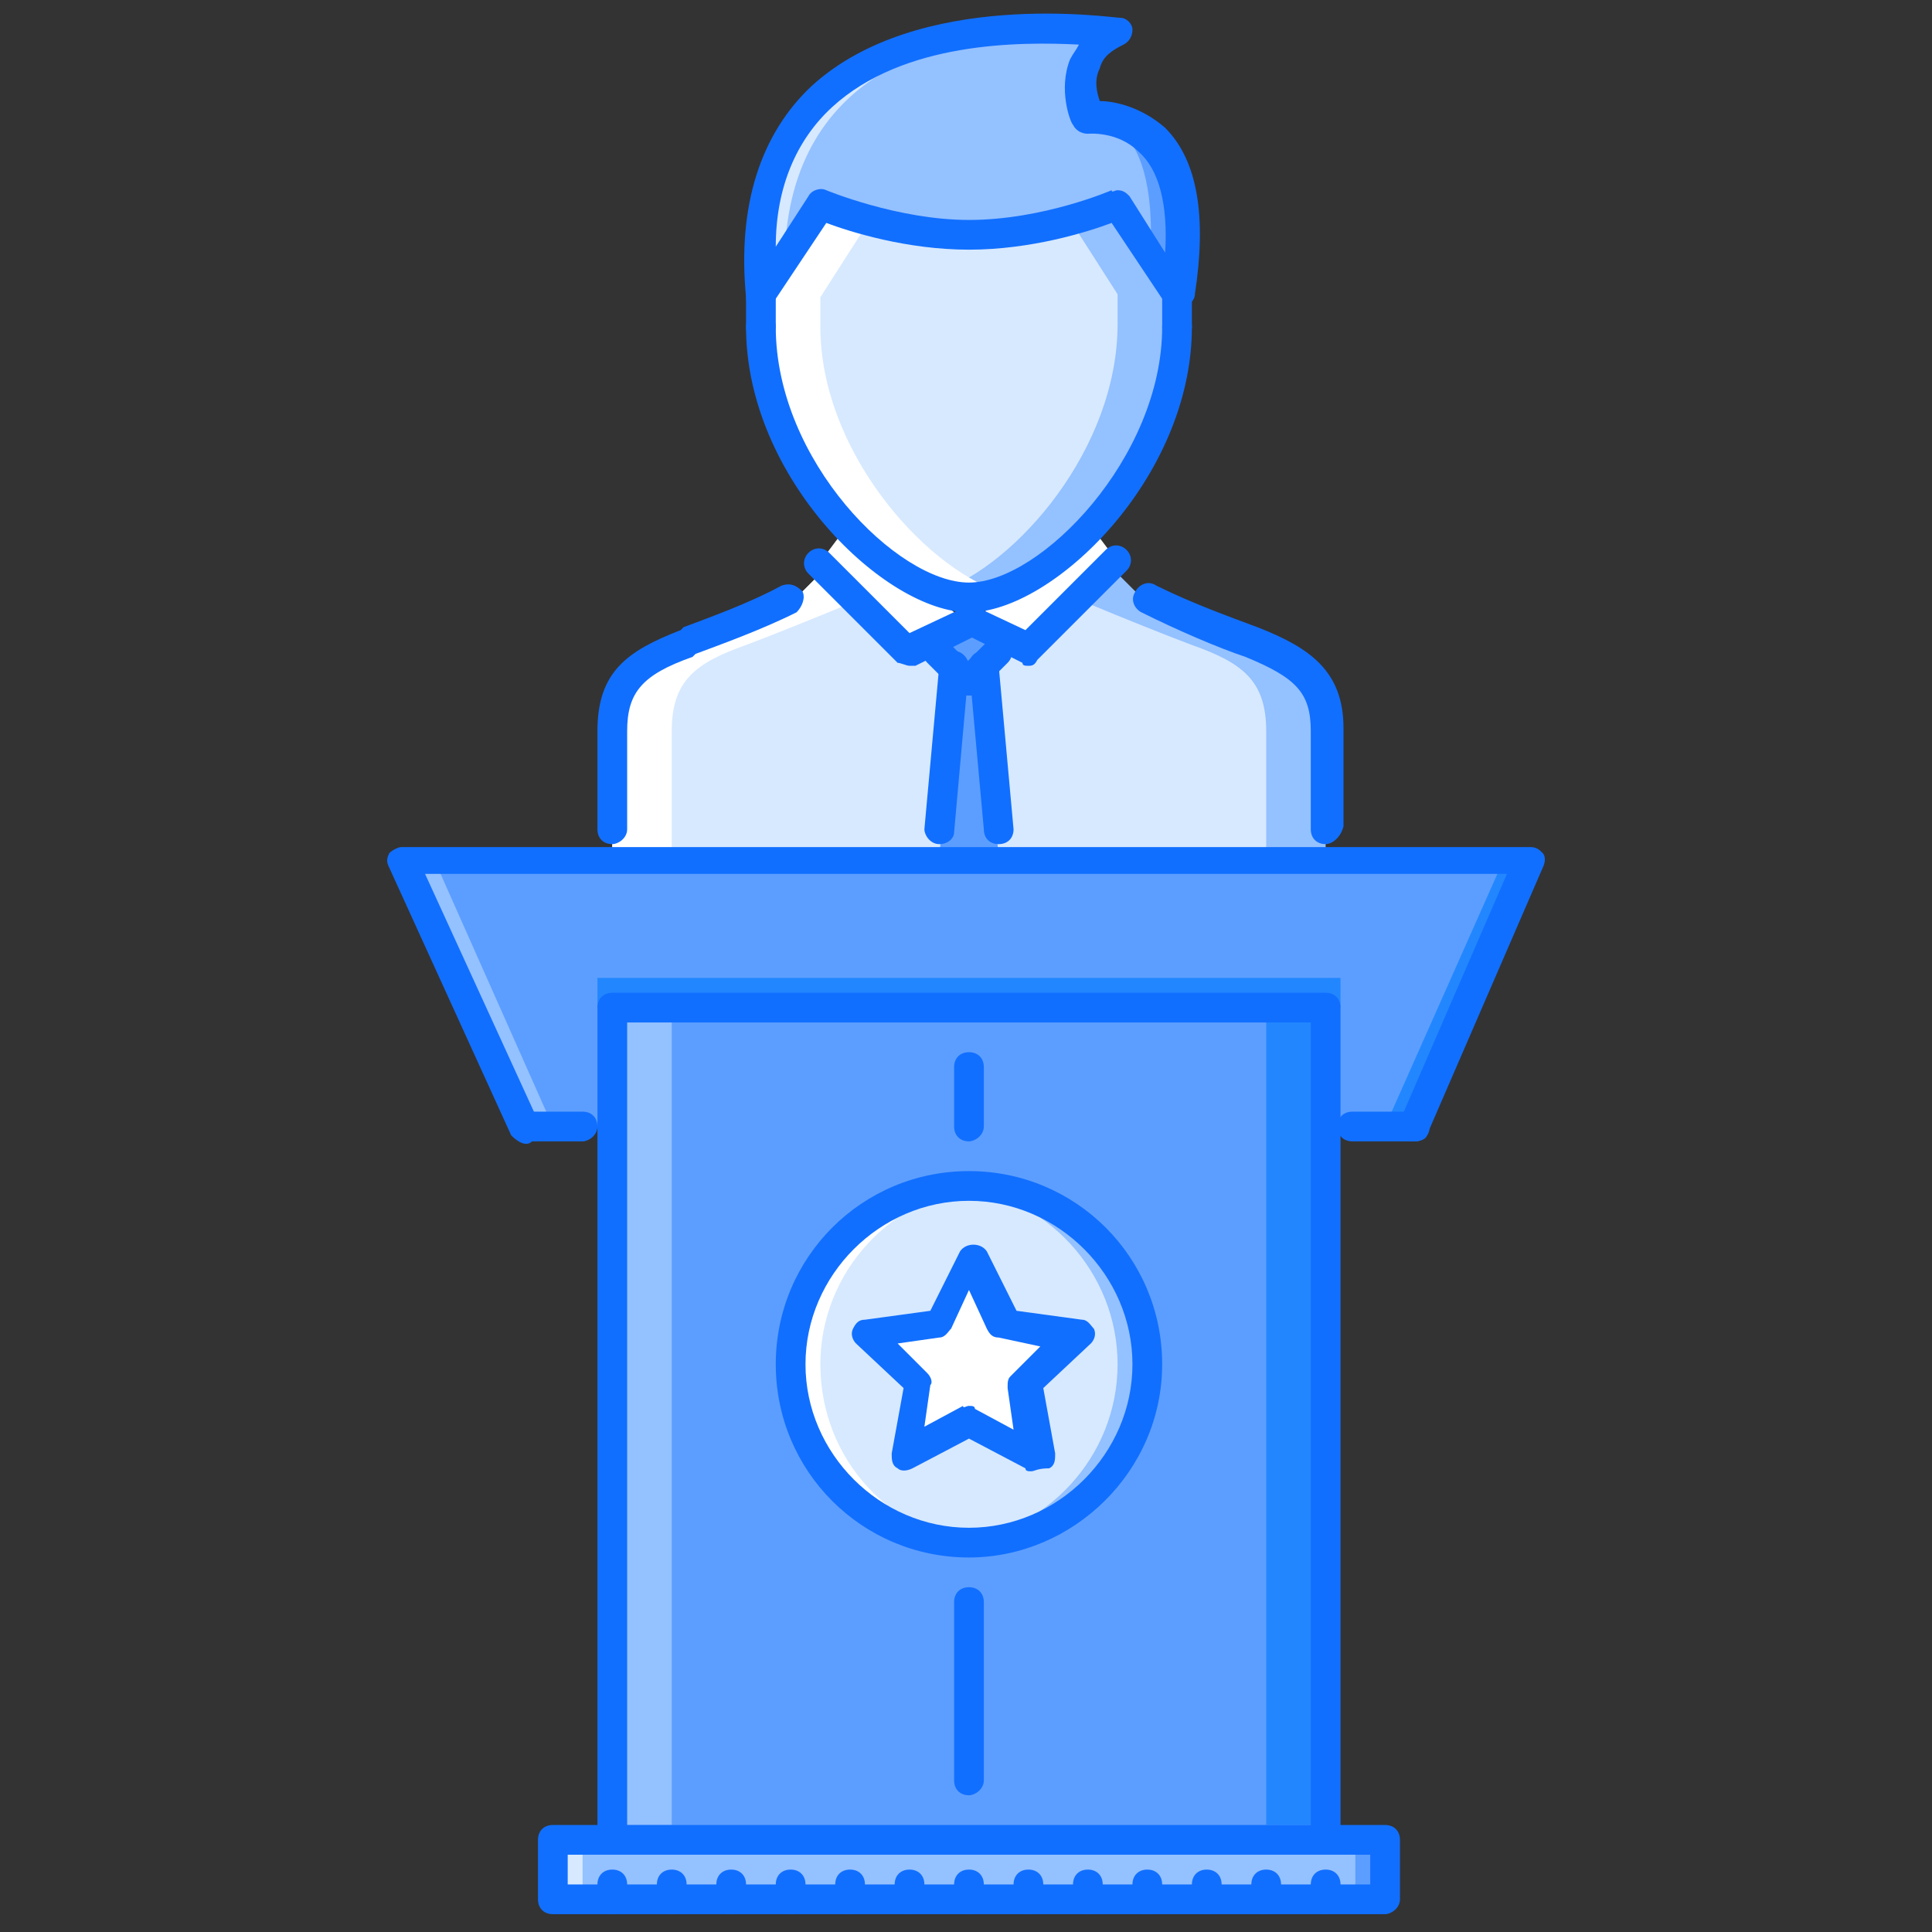 <svg t="1618920796880" class="icon" viewBox="0 0 1024 1024" version="1.1" xmlns="http://www.w3.org/2000/svg" p-id="2726" width="32" height="32"><rect x="0" y="0" width="1024" height="1024" fill="#333333" stroke="none"/><path d="M513.575 330.831l-31.508 14.178-47.262-47.262 14.178-18.905zM513.575 330.831l31.508 14.178 47.262-47.262-14.178-18.905z" fill="#FFFFFF" p-id="2727"></path><path d="M575.015 63.015s63.015-9.452 47.262 94.523l-31.508-47.262s-37.809 15.754-78.769 15.754-78.769-15.754-78.769-15.754l-31.508 47.262c-15.754-173.292 189.046-138.634 189.046-138.634-29.932 11.028-15.754 44.111-15.754 44.111z" fill="#94C1FF" p-id="2728"></path><path d="M575.015 63.015s39.385-7.877 34.658 74.043l14.178 20.48c15.754-103.975-48.837-94.523-48.837-94.523z" fill="#5C9EFF" p-id="2729"></path><path d="M559.262 15.754c-56.714-1.575-168.566 11.028-157.538 141.785l14.178-22.055c3.151-100.825 88.222-118.154 143.36-119.729z" fill="#D7E9FF" p-id="2730"></path><path d="M623.852 173.292c0 75.618-67.742 143.36-110.277 143.36s-110.277-69.317-110.277-143.36v-15.754l31.508-47.262s37.809 15.754 78.769 15.754 78.769-15.754 78.769-15.754l31.508 47.262v15.754z" fill="#D7E9FF" p-id="2731"></path><path d="M623.852 155.963l-31.508-47.262s-11.028 4.726-25.206 7.877l25.206 39.385v15.754c0 66.166-53.563 127.606-94.523 141.785 4.726 1.575 11.028 3.151 15.754 3.151 42.535 0 110.277-69.317 110.277-143.36V155.963z" fill="#94C1FF" p-id="2732"></path><path d="M434.806 173.292v-15.754l25.206-39.385c-15.754-4.726-25.206-7.877-25.206-7.877l-31.508 47.262v15.754c0 75.618 67.742 143.36 110.277 143.36 4.726 0 11.028-1.575 15.754-3.151-40.96-14.178-94.523-75.618-94.523-140.209z" fill="#FFFFFF" p-id="2733"></path><path d="M702.622 455.286h-378.092v-15.754-51.988c0-26.782 12.603-36.234 39.385-45.686 12.603-4.726 36.234-14.178 55.138-22.055l18.905-18.905 44.111 45.686 31.508-15.754 31.508 15.754 44.111-44.111 17.329 17.329c18.905 9.452 42.535 17.329 55.138 23.631 26.782 9.452 39.385 20.48 39.385 45.686v66.166z" fill="#D7E9FF" p-id="2734"></path><path d="M356.037 387.545c0-26.782 12.603-36.234 39.385-45.686 12.603-4.726 36.234-14.178 55.138-22.055l3.151-3.151-15.754-15.754-18.905 18.905c-18.905 9.452-42.535 17.329-55.138 22.055-26.782 9.452-39.385 20.48-39.385 45.686v67.742h31.508v-15.754-51.988z" fill="#FFFFFF" p-id="2735"></path><path d="M671.114 387.545c0-26.782-12.603-36.234-39.385-45.686-12.603-4.726-36.234-14.178-55.138-22.055l-3.151-3.151 15.754-15.754 18.905 18.905c18.905 9.452 42.535 17.329 55.138 22.055 26.782 9.452 39.385 20.48 39.385 45.686v67.742h-31.508v-15.754-51.988z" fill="#94C1FF" p-id="2736"></path><path d="M568.714 707.348l-28.357 26.782 6.302 37.809-33.083-18.905-34.658 18.905 6.302-37.809-26.782-26.782 37.809-6.302 17.329-34.658 15.754 34.658z" fill="#FFFFFF" p-id="2737"></path><path d="M513.575 666.388l-17.329 34.658-37.809 6.302 28.357 26.782-7.877 37.809 34.658-17.329 34.658 17.329-6.302-37.809 28.357-26.782-37.809-6.302-18.905-34.658z m0-37.809c51.988 0 94.523 42.535 94.523 94.523s-42.535 94.523-94.523 94.523-94.523-42.535-94.523-94.523 40.96-94.523 94.523-94.523z" fill="#D7E9FF" p-id="2738"></path><path d="M434.806 723.102c0-48.837 37.809-89.797 86.646-94.523h-7.877c-51.988 0-94.523 42.535-94.523 94.523s42.535 94.523 94.523 94.523h7.877c-48.837-3.151-86.646-44.111-86.646-94.523z" fill="#FFFFFF" p-id="2739"></path><path d="M592.345 723.102c0 48.837-37.809 89.797-86.646 94.523h7.877c51.988 0 94.523-42.535 94.523-94.523s-42.535-94.523-94.523-94.523h-7.877c48.837 4.726 86.646 45.686 86.646 94.523z" fill="#94C1FF" p-id="2740"></path><path d="M812.898 455.286l-63.015 141.785h-47.262v-63.015h-378.092v63.015h-47.262l-63.015-141.785h488.369z" fill="#5C9EFF" p-id="2741"></path><path d="M214.252 455.286l63.015 141.785h15.754l-63.015-141.785z" fill="#94C1FF" p-id="2742"></path><path d="M812.898 455.286l-63.015 141.785h-15.754l63.015-141.785z" fill="#2287FF" p-id="2743"></path><path d="M387.545 1006.671h-94.523v-31.508h441.108v31.508h-315.077z" fill="#94C1FF" p-id="2744"></path><path d="M702.622 597.071v378.092h-189.046v-157.538c51.988 0 94.523-42.535 94.523-94.523s-42.535-94.523-94.523-94.523v-94.523h189.046v63.015zM513.575 943.655v31.508h-189.046v-441.108h189.046v94.523c-51.988 0-94.523 42.535-94.523 94.523s42.535 94.523 94.523 94.523v126.031zM529.329 455.286h-31.508l7.877-102.4h15.754z" fill="#5C9EFF" p-id="2745"></path><path d="M499.397 332.406h28.357v22.055h-28.357z" fill="#5C9EFF" p-id="2746"></path><path d="M324.529 534.055h31.508v433.231h-31.508z" fill="#94C1FF" p-id="2747"></path><path d="M671.114 534.055h31.508v433.231h-31.508zM316.652 518.302h393.846v15.754h-393.846z" fill="#2287FF" p-id="2748"></path><path d="M293.022 975.163h15.754v31.508h-15.754z" fill="#D7E9FF" p-id="2749"></path><path d="M718.375 975.163h15.754v31.508h-15.754z" fill="#5C9EFF" p-id="2750"></path><path d="M324.529 447.409c-4.726 0-7.877-3.151-7.877-7.877v-51.988c0-31.508 15.754-42.535 44.111-53.563l1.575-1.575c12.603-4.726 34.658-12.603 51.988-22.055 4.726-1.575 7.877 0 11.028 3.151 1.575 3.151 0 7.877-3.151 11.028-18.905 9.452-40.96 17.329-53.563 22.055l-1.575 1.575c-26.782 9.452-34.658 18.905-34.658 39.385v51.988c0 4.726-4.726 7.877-7.877 7.877zM702.622 447.409c-4.726 0-7.877-3.151-7.877-7.877v-51.988c0-20.48-7.877-28.357-34.658-39.385-14.178-4.726-36.234-14.178-55.138-23.631-3.151-1.575-6.302-6.302-3.151-11.028 1.575-3.151 6.302-6.302 11.028-3.151 18.905 9.452 40.96 17.329 53.563 22.055 28.357 11.028 45.686 23.631 45.686 53.563v51.988c-1.575 6.302-6.302 9.452-9.452 9.452zM513.575 324.529c-44.111 0-118.154-70.892-118.154-151.237 0-4.726 3.151-7.877 7.877-7.877s7.877 3.151 7.877 7.877c0 70.892 64.591 135.483 102.4 135.483s102.4-66.166 102.4-135.483c0-4.726 3.151-7.877 7.877-7.877s7.877 3.151 7.877 7.877c0 80.345-74.043 151.237-118.154 151.237zM623.852 163.84c-3.151 0-4.726-1.575-6.302-3.151l-28.357-42.535c-12.603 4.726-42.535 14.178-75.618 14.178s-63.015-9.452-75.618-14.178L409.6 160.689s0 1.575-1.575 1.575c-1.575 1.575-4.726 3.151-7.877 1.575s-4.726-3.151-4.726-6.302c-4.726-48.837 7.877-86.646 34.658-111.852C486.794-6.302 589.194 9.452 593.92 9.452c3.151 0 6.302 3.151 6.302 6.302s-1.575 6.302-4.726 7.877c-6.302 3.151-11.028 6.302-12.603 12.603-3.151 6.302-1.575 12.603 0 17.329 7.877 0 22.055 3.151 34.658 14.178 17.329 17.329 22.055 47.262 15.754 88.222 0 3.151-3.151 6.302-6.302 6.302l-3.151 1.575z m-31.508-63.015c3.151 0 4.726 1.575 6.302 3.151l18.905 29.932c1.575-25.206-3.151-44.111-14.178-53.563-11.028-11.028-26.782-9.452-26.782-9.452-3.151 0-6.302-1.575-7.877-4.726C567.138 64.591 560.837 47.262 567.138 31.508c1.575-3.151 3.151-4.726 4.726-7.877-31.508-1.575-92.948-1.575-130.757 33.083-18.905 17.329-29.932 42.535-29.932 74.043l17.329-26.782c1.575-3.151 6.302-4.726 9.452-3.151 0 0 37.809 15.754 75.618 15.754 39.385 0 75.618-15.754 75.618-15.754 0 1.575 1.575 0 3.151 0z" fill="#116FFF" p-id="2751"></path><path d="M623.852 181.169c-4.726 0-7.877-3.151-7.877-7.877v-15.754c0-4.726 3.151-7.877 7.877-7.877s7.877 3.151 7.877 7.877v15.754c0 3.151-3.151 7.877-7.877 7.877zM403.298 181.169c-4.726 0-7.877-3.151-7.877-7.877v-15.754c0-4.726 3.151-7.877 7.877-7.877s7.877 3.151 7.877 7.877v15.754c0 3.151-3.151 7.877-7.877 7.877zM482.068 352.886c-1.575 0-4.726-1.575-6.302-1.575l-47.262-47.262c-3.151-3.151-3.151-7.877 0-11.028 3.151-3.151 7.877-3.151 11.028 0l42.535 42.535 26.782-12.603c3.151-1.575 6.302-1.575 9.452 1.575 3.151 3.151 3.151 7.877 0 11.028l-1.575 1.575-31.508 15.754h-3.151z" fill="#116FFF" p-id="2752"></path><path d="M545.083 352.886c-1.575 0-3.151 0-3.151-1.575l-31.508-15.754 6.302-14.178 26.782 12.603 42.535-42.535c3.151-3.151 7.877-3.151 11.028 0s3.151 7.877 0 11.028l-47.262 47.262c-1.575 3.151-3.151 3.151-4.726 3.151zM513.575 368.64c-1.575 0-4.726 0-6.302-1.575l-15.754-15.754c-3.151-3.151-3.151-7.877 0-11.028s7.877-3.151 11.028 0l15.754 15.754c3.151 3.151 3.151 7.877 0 11.028 0 1.575-3.151 1.575-4.726 1.575z" fill="#116FFF" p-id="2753"></path><path d="M513.575 368.64c-1.575 0-4.726 0-6.302-1.575-3.151-3.151-3.151-7.877 0-11.028l15.754-15.754c3.151-3.151 7.877-3.151 11.028 0s3.151 7.877 0 11.028l-15.754 15.754c0 1.575-3.151 1.575-4.726 1.575z" fill="#116FFF" p-id="2754"></path><path d="M497.822 447.409c-4.726 0-7.877-4.726-7.877-7.877l7.877-86.646c0-4.726 4.726-7.877 7.877-7.877 4.726 0 7.877 4.726 7.877 7.877l-7.877 88.222c0 3.151-3.151 6.302-7.877 6.302zM529.329 447.409c-4.726 0-7.877-3.151-7.877-7.877l-7.877-86.646c0-4.726 3.151-7.877 7.877-7.877s7.877 3.151 7.877 7.877l7.877 86.646c0 4.726-3.151 7.877-7.877 7.877zM749.883 604.948h-3.151c-4.726-1.575-6.302-6.302-4.726-11.028l56.714-130.757H225.28l59.865 130.757c1.575 4.726 0 7.877-3.151 11.028s-7.877 0-11.028-3.151l-64.591-141.785c-1.575-3.151-1.575-4.726 0-7.877 1.575-1.575 4.726-3.151 6.302-3.151h598.646c3.151 0 4.726 1.575 6.302 3.151 1.575 1.575 1.575 4.726 0 7.877l-61.44 141.785c0 1.575-3.151 3.151-6.302 3.151z" fill="#116FFF" p-id="2755"></path><path d="M702.622 983.04c-4.726 0-7.877-3.151-7.877-7.877V541.932h-362.338v433.231c0 4.726-3.151 7.877-7.877 7.877s-7.877-3.151-7.877-7.877v-441.108c0-4.726 3.151-7.877 7.877-7.877h378.092c4.726 0 7.877 3.151 7.877 7.877v441.108c0 4.726-4.726 7.877-7.877 7.877z" fill="#116FFF" p-id="2756"></path><path d="M734.129 1014.548h-441.108c-4.726 0-7.877-3.151-7.877-7.877v-31.508c0-4.726 3.151-7.877 7.877-7.877h441.108c4.726 0 7.877 3.151 7.877 7.877v31.508c0 4.726-4.726 7.877-7.877 7.877z m-433.231-15.754h425.354v-15.754h-425.354v15.754zM308.775 604.948h-29.932c-4.726 0-7.877-3.151-7.877-7.877s3.151-7.877 7.877-7.877h29.932c4.726 0 7.877 3.151 7.877 7.877s-4.726 7.877-7.877 7.877zM749.883 604.948h-33.083c-4.726 0-7.877-3.151-7.877-7.877s3.151-7.877 7.877-7.877h33.083c4.726 0 7.877 3.151 7.877 7.877s-3.151 7.877-7.877 7.877zM513.575 604.948c-4.726 0-7.877-3.151-7.877-7.877v-31.508c0-4.726 3.151-7.877 7.877-7.877s7.877 3.151 7.877 7.877v31.508c0 4.726-4.726 7.877-7.877 7.877zM513.575 951.532c-4.726 0-7.877-3.151-7.877-7.877v-94.523c0-4.726 3.151-7.877 7.877-7.877s7.877 3.151 7.877 7.877v94.523c0 4.726-4.726 7.877-7.877 7.877zM513.575 825.502c-56.714 0-102.4-45.686-102.4-102.4s45.686-102.4 102.4-102.4 102.4 45.686 102.4 102.4-47.262 102.4-102.4 102.4z m0-189.046c-47.262 0-86.646 39.385-86.646 86.646s39.385 86.646 86.646 86.646 86.646-39.385 86.646-86.646-39.385-86.646-86.646-86.646z" fill="#116FFF" p-id="2757"></path><path d="M546.658 779.815c-1.575 0-3.151 0-3.151-1.575l-29.932-15.754-29.932 15.754c-3.151 1.575-6.302 1.575-7.877 0-3.151-1.575-3.151-4.726-3.151-7.877l6.302-34.658-25.206-23.631c-1.575-1.575-3.151-4.726-1.575-7.877s3.151-4.726 6.302-4.726l34.658-4.726 15.754-31.508c3.151-4.726 11.028-4.726 14.178 0l15.754 31.508 34.658 4.726c3.151 0 4.726 3.151 6.302 4.726 1.575 3.151 0 6.302-1.575 7.877l-25.206 23.631 6.302 34.658c0 3.151 0 6.302-3.151 7.877-6.302 0-7.877 1.575-9.452 1.575z m-33.083-34.658c1.575 0 3.151 0 3.151 1.575l20.48 11.028-3.151-22.055c0-3.151 0-4.726 1.575-6.302l15.754-15.754-22.055-4.726c-3.151 0-4.726-1.575-6.302-4.726l-9.452-20.48-9.452 20.48c-1.575 1.575-3.151 4.726-6.302 4.726l-22.055 3.151 15.754 15.754c1.575 1.575 3.151 4.726 1.575 6.302l-3.151 22.055 20.48-11.028c0 1.575 1.575 0 3.151 0zM324.529 1014.548c-4.726 0-7.877-3.151-7.877-7.877v-7.877c0-4.726 3.151-7.877 7.877-7.877s7.877 3.151 7.877 7.877v7.877c0 4.726-4.726 7.877-7.877 7.877zM356.037 1014.548c-4.726 0-7.877-3.151-7.877-7.877v-7.877c0-4.726 3.151-7.877 7.877-7.877s7.877 3.151 7.877 7.877v7.877c0 4.726-4.726 7.877-7.877 7.877zM387.545 1014.548c-4.726 0-7.877-3.151-7.877-7.877v-7.877c0-4.726 3.151-7.877 7.877-7.877s7.877 3.151 7.877 7.877v7.877c0 4.726-4.726 7.877-7.877 7.877zM419.052 1014.548c-4.726 0-7.877-3.151-7.877-7.877v-7.877c0-4.726 3.151-7.877 7.877-7.877s7.877 3.151 7.877 7.877v7.877c0 4.726-4.726 7.877-7.877 7.877zM450.56 1014.548c-4.726 0-7.877-3.151-7.877-7.877v-7.877c0-4.726 3.151-7.877 7.877-7.877s7.877 3.151 7.877 7.877v7.877c0 4.726-4.726 7.877-7.877 7.877zM482.068 1014.548c-4.726 0-7.877-3.151-7.877-7.877v-7.877c0-4.726 3.151-7.877 7.877-7.877s7.877 3.151 7.877 7.877v7.877c0 4.726-4.726 7.877-7.877 7.877zM513.575 1014.548c-4.726 0-7.877-3.151-7.877-7.877v-7.877c0-4.726 3.151-7.877 7.877-7.877s7.877 3.151 7.877 7.877v7.877c0 4.726-4.726 7.877-7.877 7.877zM545.083 1014.548c-4.726 0-7.877-3.151-7.877-7.877v-7.877c0-4.726 3.151-7.877 7.877-7.877s7.877 3.151 7.877 7.877v7.877c0 4.726-4.726 7.877-7.877 7.877zM576.591 1014.548c-4.726 0-7.877-3.151-7.877-7.877v-7.877c0-4.726 3.151-7.877 7.877-7.877s7.877 3.151 7.877 7.877v7.877c0 4.726-4.726 7.877-7.877 7.877zM608.098 1014.548c-4.726 0-7.877-3.151-7.877-7.877v-7.877c0-4.726 3.151-7.877 7.877-7.877s7.877 3.151 7.877 7.877v7.877c0 4.726-4.726 7.877-7.877 7.877zM639.606 1014.548c-4.726 0-7.877-3.151-7.877-7.877v-7.877c0-4.726 3.151-7.877 7.877-7.877s7.877 3.151 7.877 7.877v7.877c0 4.726-4.726 7.877-7.877 7.877zM671.114 1014.548c-4.726 0-7.877-3.151-7.877-7.877v-7.877c0-4.726 3.151-7.877 7.877-7.877s7.877 3.151 7.877 7.877v7.877c0 4.726-4.726 7.877-7.877 7.877zM702.622 1014.548c-4.726 0-7.877-3.151-7.877-7.877v-7.877c0-4.726 3.151-7.877 7.877-7.877s7.877 3.151 7.877 7.877v7.877c0 4.726-4.726 7.877-7.877 7.877z" fill="#116FFF" p-id="2758"></path></svg>